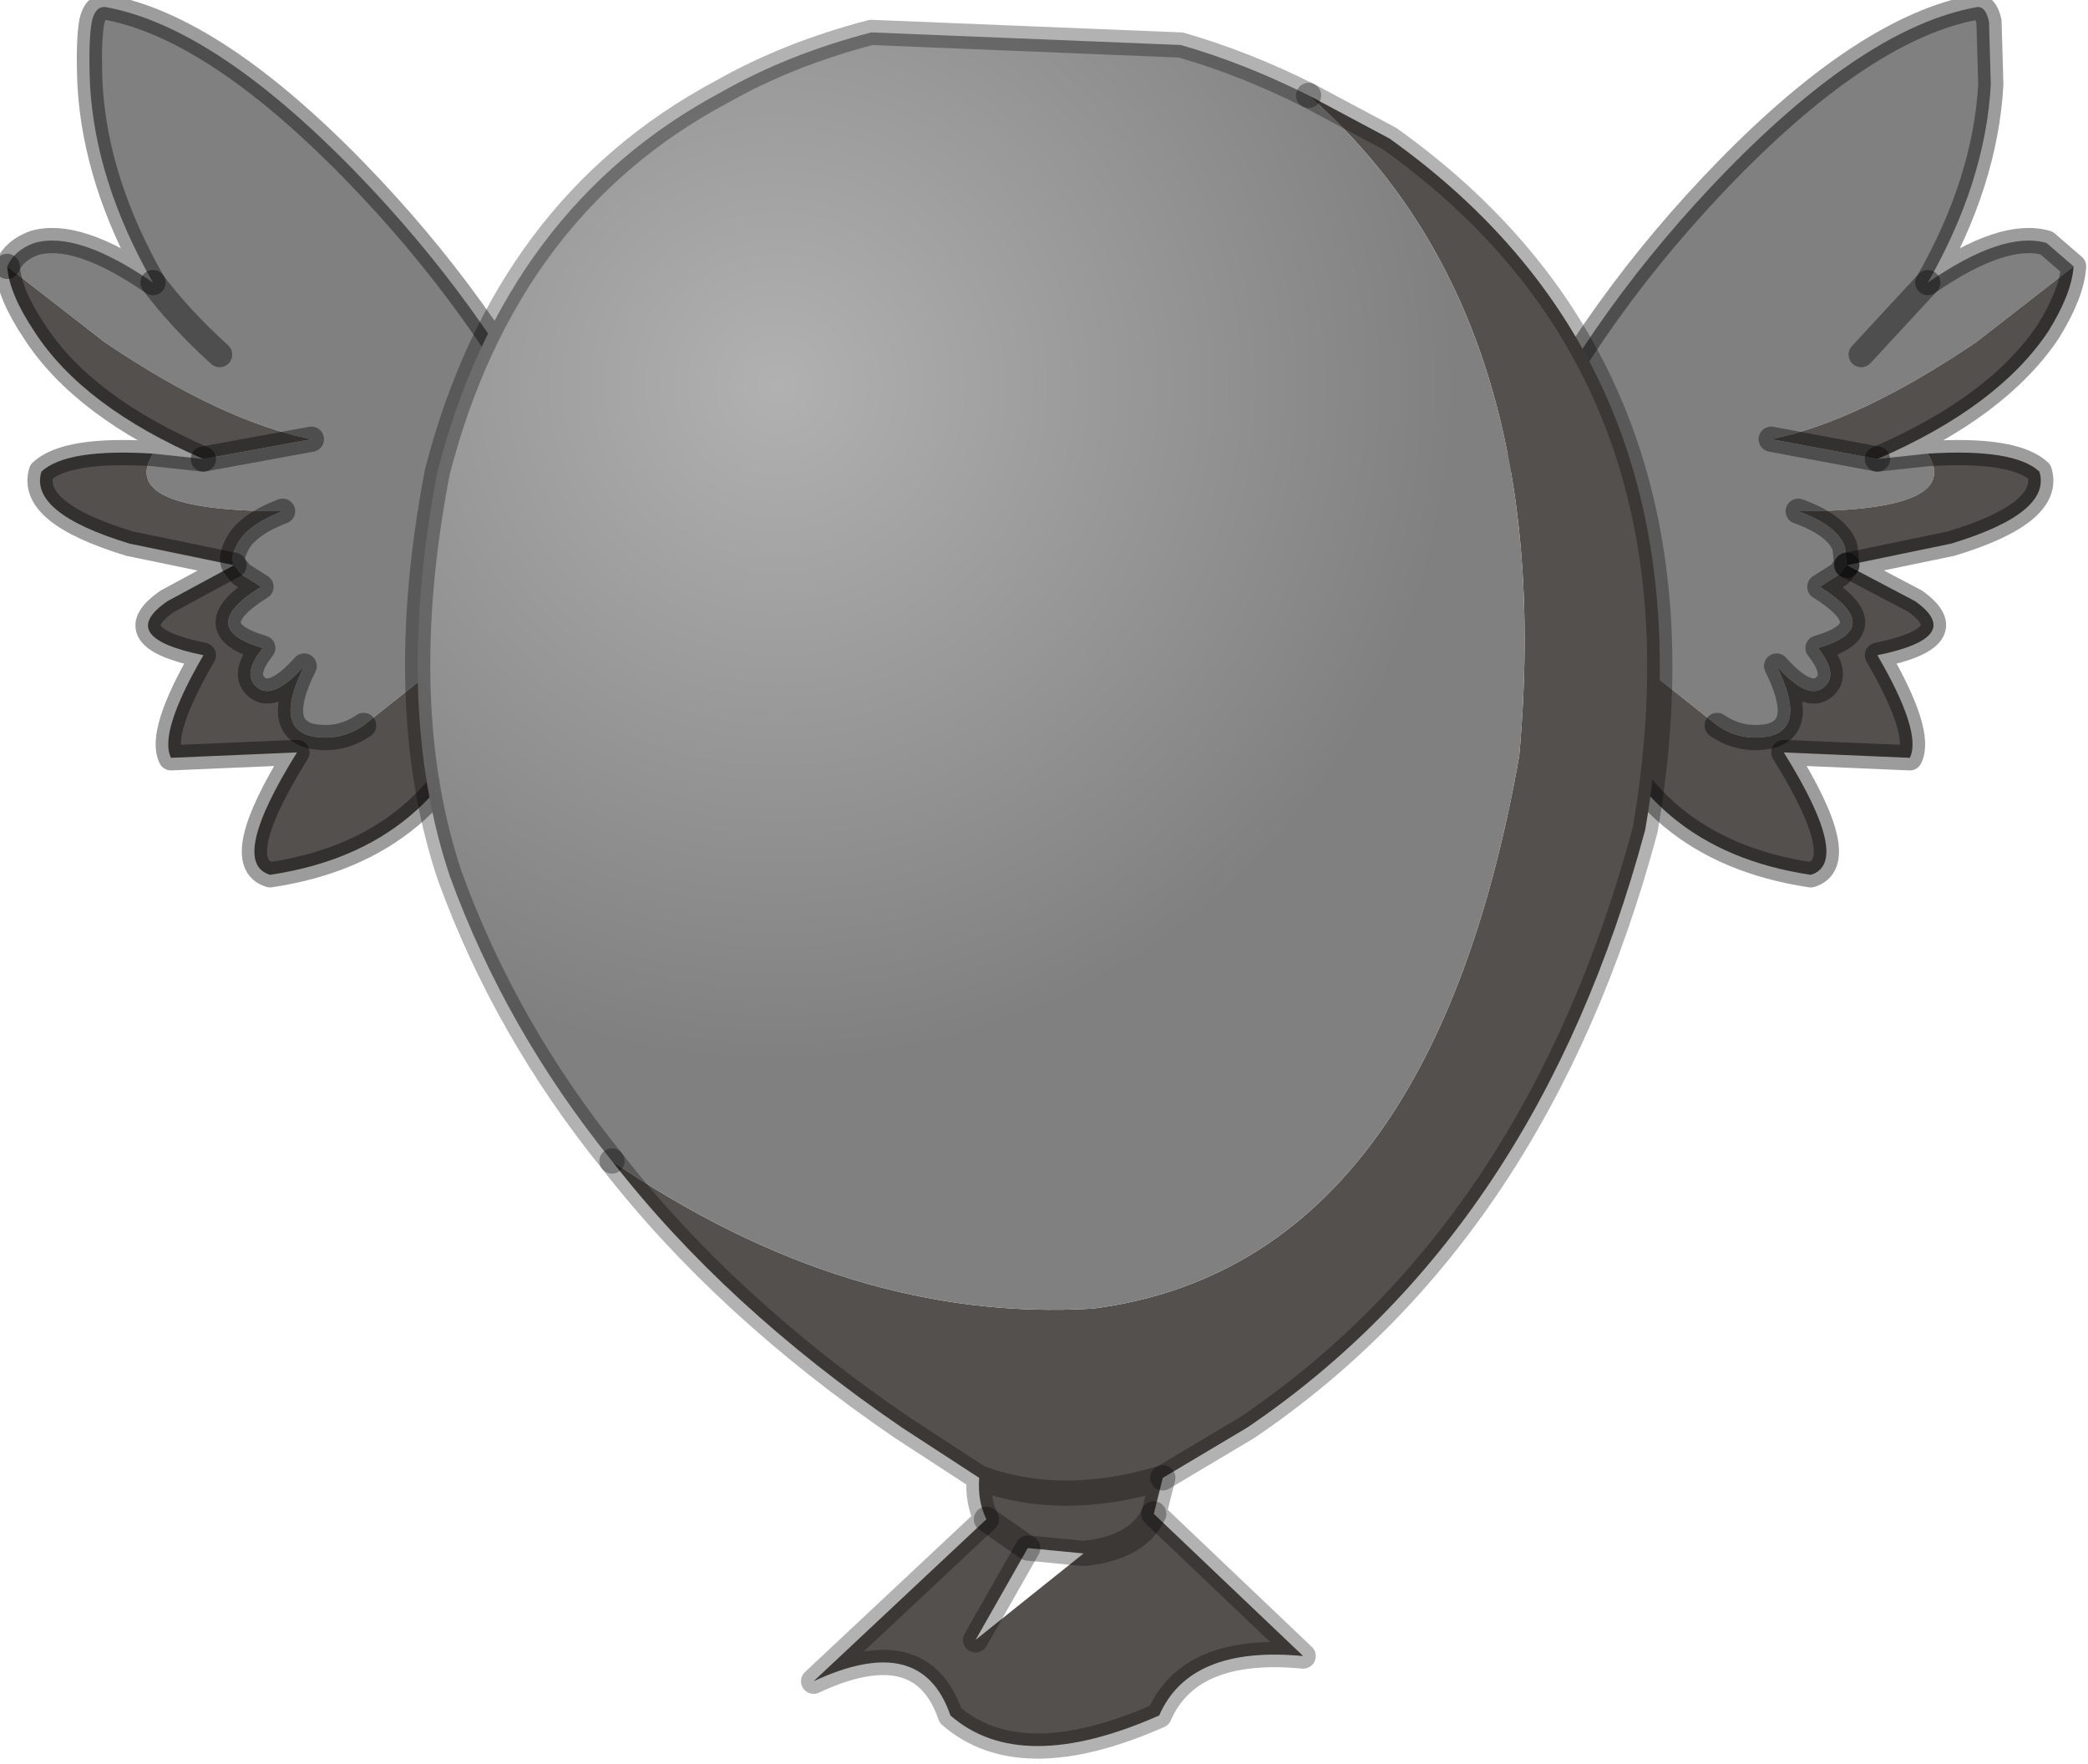 <?xml version="1.0" encoding="utf-8"?>
<svg version="1.1" id="Layer_1"
xmlns="http://www.w3.org/2000/svg"
xmlns:xlink="http://www.w3.org/1999/xlink"
width="58px" height="49px"
xml:space="preserve">
<g id="PathID_4097" transform="matrix(1, 0, 0, 1, 0.2, 0.2)">
<path style="fill:#808080;fill-opacity:1" d="M11.85 18.4L9.9 19.95Q9.25 20.4 8.45 20.25Q7.4 20 8.25 18.3Q7.4 19.25 6.95 18.9Q6.5 18.55 7.1 17.8Q5.2 17.25 7.05 16.1L6.5 15.75L6.3 15.5Q6.2 15.3 6.35 15Q6.6 14.4 7.65 14Q3.05 14 4.05 12.4L5.45 12.55L8.45 12Q5.95 11.5 2.7 9.3L0 7.2Q0.2 6.75 0.75 6.55Q1.95 6.2 4.05 7.65Q2.45 4.85 2.3 2.15Q2.25 0.95 2.35 0.4Q2.45 -0.05 2.75 0Q5.75 0.55 9.65 4.55Q13.25 8.25 15.45 12.6L14.75 14.95Q13.75 16.7 11.85 18.4M5.9 9.65Q4.8 8.65 4.05 7.65Q4.8 8.65 5.9 9.65" />
<path style="fill:#54504E;fill-opacity:1" d="M7.65 14Q6.6 14.4 6.35 15Q6.2 15.3 6.3 15.5L6.5 15.75L7.05 16.1Q5.2 17.25 7.1 17.8Q6.5 18.55 6.95 18.9Q7.4 19.25 8.25 18.3Q7.4 20 8.45 20.25Q9.25 20.4 9.9 19.95L11.85 18.4Q13.75 16.7 14.75 14.95L13.4 19Q12 23.4 7.3 24.1Q6.15 23.75 8.05 20.7L4.55 20.85Q4.2 20.15 5.45 18Q3 17.5 4.45 16.5L6.3 15.5L3.4 14.9Q0.6 14.05 0.95 12.9Q1.65 12.25 4.05 12.4Q3.05 14 7.65 14M5.45 12.55Q2.1 11.1 0.75 9Q0.05 7.95 0 7.2L2.7 9.3Q5.95 11.5 8.45 12L5.45 12.55" />
<path style="fill:none;stroke-width:0.7;stroke-linecap:round;stroke-linejoin:round;stroke-miterlimit:3;stroke:#000000;stroke-opacity:0.388" d="M0 7.2Q0.2 6.75 0.75 6.55Q1.95 6.2 4.05 7.65Q2.45 4.85 2.3 2.15Q2.25 0.95 2.35 0.4Q2.45 -0.05 2.75 0Q5.75 0.55 9.65 4.55Q13.25 8.25 15.45 12.6" />
<path style="fill:none;stroke-width:0.7;stroke-linecap:round;stroke-linejoin:round;stroke-miterlimit:3;stroke:#000000;stroke-opacity:0.388" d="M13.4 19Q12 23.4 7.3 24.1Q6.15 23.75 8.05 20.7L4.55 20.85Q4.2 20.15 5.45 18Q3 17.5 4.45 16.5L6.3 15.5L3.4 14.9Q0.6 14.05 0.95 12.9Q1.65 12.25 4.05 12.4L5.45 12.55Q2.1 11.1 0.75 9Q0.05 7.95 0 7.2" />
<path style="fill:none;stroke-width:0.7;stroke-linecap:round;stroke-linejoin:round;stroke-miterlimit:3;stroke:#000000;stroke-opacity:0.388" d="M8.45 12L5.45 12.55" />
<path style="fill:none;stroke-width:0.7;stroke-linecap:round;stroke-linejoin:round;stroke-miterlimit:3;stroke:#000000;stroke-opacity:0.388" d="M4.05 7.65Q4.8 8.65 5.9 9.65" />
<path style="fill:none;stroke-width:0.7;stroke-linecap:round;stroke-linejoin:round;stroke-miterlimit:3;stroke:#000000;stroke-opacity:0.388" d="M7.65 14Q6.6 14.4 6.35 15Q6.2 15.3 6.3 15.5L6.5 15.75L7.05 16.1Q5.2 17.25 7.1 17.8Q6.5 18.55 6.95 18.9Q7.4 19.25 8.25 18.3Q7.4 20 8.45 20.25Q9.25 20.4 9.9 19.95" />
</g>
<g id="PathID_4098" transform="matrix(1, 0, 0, 1, 0.2, 0.2)">
<path style="fill:#808080;fill-opacity:1" d="M49.75 14Q50.85 14.4 51.05 15L51.1 15.5L50.9 15.75L50.35 16.1Q52.2 17.25 50.3 17.8Q50.9 18.55 50.45 18.9Q50 19.25 49.15 18.3Q50 20 48.95 20.25Q48.15 20.4 47.5 19.95L45.55 18.4Q43.65 16.7 42.7 14.95L41.95 12.6Q44.15 8.25 47.75 4.55Q51.65 0.55 54.7 0Q54.95 -0.05 55.05 0.4L55.1 2.15Q54.95 4.85 53.35 7.65Q55.45 6.2 56.65 6.55L57.4 7.2L54.7 9.3Q51.45 11.5 49 12L51.95 12.55L53.35 12.4Q54.35 14 49.75 14M51.5 9.65L53.35 7.65L51.5 9.65" />
<path style="fill:#54504E;fill-opacity:1" d="M49 12Q51.45 11.5 54.7 9.3L57.4 7.2Q57.35 7.95 56.7 9Q55.3 11.1 51.95 12.55L49 12M51.05 15Q50.85 14.4 49.75 14Q54.35 14 53.35 12.4Q55.75 12.25 56.45 12.9Q56.8 14.05 54 14.9L51.1 15.5L53 16.5Q54.4 17.5 51.95 18Q53.2 20.15 52.85 20.85L49.35 20.7Q51.25 23.75 50.1 24.1Q45.4 23.4 44 19L42.7 14.95Q43.65 16.7 45.55 18.4L47.5 19.95Q48.15 20.4 48.95 20.25Q50 20 49.15 18.3Q50 19.25 50.45 18.9Q50.9 18.55 50.3 17.8Q52.2 17.25 50.35 16.1L50.9 15.75L51.1 15.5L51.05 15" />
<path style="fill:none;stroke-width:0.7;stroke-linecap:round;stroke-linejoin:round;stroke-miterlimit:3;stroke:#000000;stroke-opacity:0.388" d="M41.95 12.6Q44.15 8.25 47.75 4.55Q51.65 0.55 54.7 0Q54.95 -0.05 55.05 0.4L55.1 2.15Q54.95 4.85 53.35 7.65Q55.45 6.2 56.65 6.55L57.4 7.2Q57.35 7.95 56.7 9Q55.3 11.1 51.95 12.55L53.35 12.4Q55.75 12.25 56.45 12.9Q56.8 14.05 54 14.9L51.1 15.5L53 16.5Q54.4 17.5 51.95 18Q53.2 20.15 52.85 20.85L49.35 20.7Q51.25 23.75 50.1 24.1Q45.4 23.4 44 19" />
<path style="fill:none;stroke-width:0.7;stroke-linecap:round;stroke-linejoin:round;stroke-miterlimit:3;stroke:#000000;stroke-opacity:0.388" d="M49 12L51.95 12.55" />
<path style="fill:none;stroke-width:0.7;stroke-linecap:round;stroke-linejoin:round;stroke-miterlimit:3;stroke:#000000;stroke-opacity:0.388" d="M53.35 7.65L51.5 9.65" />
<path style="fill:none;stroke-width:0.7;stroke-linecap:round;stroke-linejoin:round;stroke-miterlimit:3;stroke:#000000;stroke-opacity:0.388" d="M51.1 15.5L50.9 15.75L50.35 16.1Q52.2 17.25 50.3 17.8Q50.9 18.55 50.45 18.9Q50 19.25 49.15 18.3Q50 20 48.95 20.25Q48.15 20.4 47.5 19.95" />
<path style="fill:none;stroke-width:0.7;stroke-linecap:round;stroke-linejoin:round;stroke-miterlimit:3;stroke:#000000;stroke-opacity:0.388" d="M49.75 14Q50.85 14.4 51.05 15L51.1 15.5" />
</g>
<g id="PathID_4099" transform="matrix(1, 0, 0, 1, 0.2, 0.2)">
<path style="fill:#54504E;fill-opacity:1" d="M27 40.85L24.85 39.45Q19.95 36.1 16.8 32.05Q23.4 36.55 30.15 36.15Q39.5 34.95 42 20.8Q43.1 8.55 36.15 2.45L38.4 3.65Q47.65 10.25 45.5 22.85Q42.5 34 34.45 39.45L32.1 40.85L31.85 41.85Q29.3 41.7 27 40.85M31.85 41.85Q31.4 42.8 29.9 42.95L28.35 42.8L27.2 42Q26.95 41.5 27 40.85Q29.3 41.7 32.1 40.85M31.85 41.85L36 45.8Q32.85 45.5 32 47.45Q28.15 49.15 26.2 47.45Q25.4 45.1 22.4 46.5L27.2 42L28.35 42.8L26.9 45.35L29.9 42.95Q31.4 42.8 31.85 41.85M26.9 45.35L28.35 42.8" />
<radialGradient
id="RadialGradID_1766" gradientUnits="userSpaceOnUse" gradientTransform="matrix(0.023, 0, 0, 0.023, 21.4, 10.5)" spreadMethod ="pad" cx="0" cy="0" r="819.2" fx="0" fy="0" >
<stop  offset="0"  style="stop-color:#B1B1B1;stop-opacity:1" />
<stop  offset="1"  style="stop-color:#808080;stop-opacity:1" />
</radialGradient>
<path style="fill:url(#RadialGradID_1766) " d="M12.3 24.15Q10.7 19.4 11.95 12.9Q13.85 5.55 19.85 2.35Q21.7 1.3 24 0.7L32.6 1.05Q34.35 1.55 36.15 2.45Q43.1 8.55 42 20.8Q39.5 34.95 30.15 36.15Q23.4 36.55 16.8 32.05Q13.85 28.4 12.3 24.15" />
<path style="fill:none;stroke-width:0.7;stroke-linecap:round;stroke-linejoin:round;stroke-miterlimit:3;stroke:#000000;stroke-opacity:0.302" d="M32.1 40.85L34.45 39.45Q42.5 34 45.5 22.85Q47.65 10.25 38.4 3.65L36.15 2.45" />
<path style="fill:none;stroke-width:0.7;stroke-linecap:round;stroke-linejoin:round;stroke-miterlimit:3;stroke:#000000;stroke-opacity:0.302" d="M16.8 32.05Q19.95 36.1 24.85 39.45L27 40.85Q29.3 41.7 32.1 40.85L31.85 41.85L36 45.8Q32.85 45.5 32 47.45Q28.15 49.15 26.2 47.45Q25.4 45.1 22.4 46.5L27.2 42Q26.95 41.5 27 40.85" />
<path style="fill:none;stroke-width:0.7;stroke-linecap:round;stroke-linejoin:round;stroke-miterlimit:3;stroke:#000000;stroke-opacity:0.302" d="M36.15 2.45Q34.35 1.55 32.6 1.05L24 0.7Q21.7 1.3 19.85 2.35Q13.85 5.55 11.95 12.9Q10.7 19.4 12.3 24.15Q13.85 28.4 16.8 32.05" />
<path style="fill:none;stroke-width:0.7;stroke-linecap:round;stroke-linejoin:round;stroke-miterlimit:3;stroke:#000000;stroke-opacity:0.302" d="M27.2 42L28.35 42.8L29.9 42.95Q31.4 42.8 31.85 41.85" />
<path style="fill:none;stroke-width:0.7;stroke-linecap:round;stroke-linejoin:round;stroke-miterlimit:3;stroke:#000000;stroke-opacity:0.302" d="M28.35 42.8L26.9 45.35" />
</g>
</svg>

